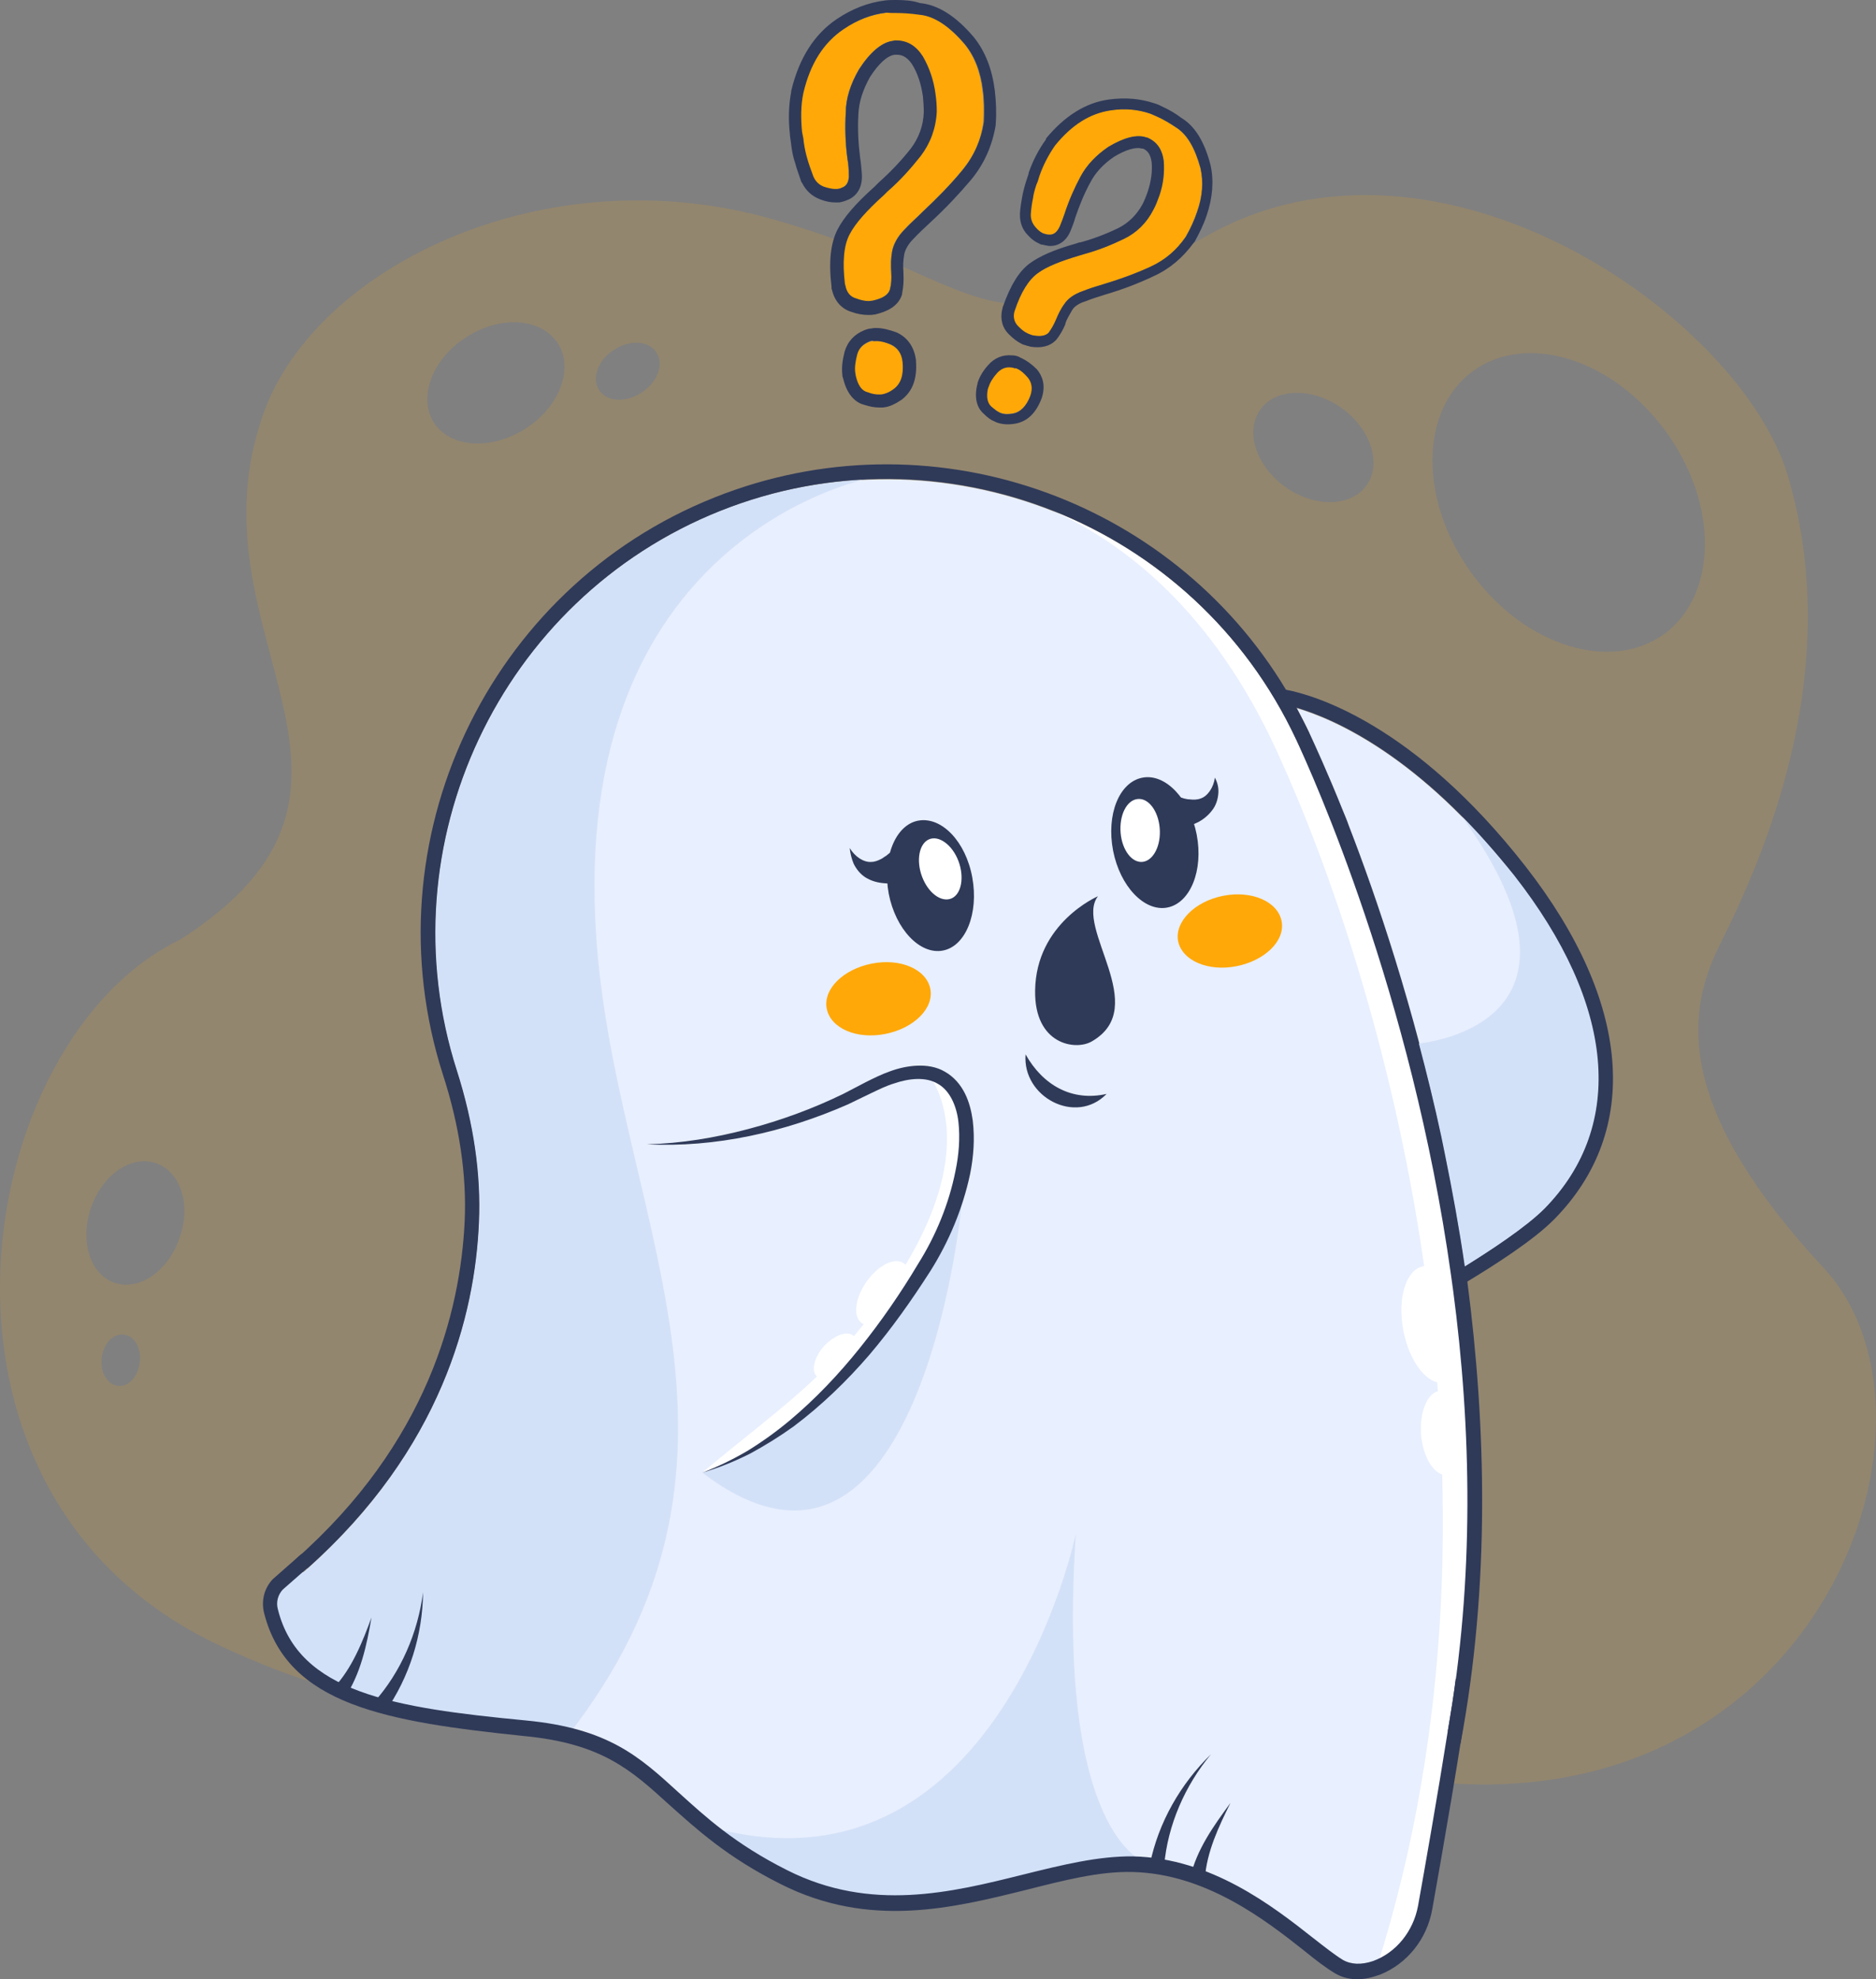 <svg width="91" height="96" viewBox="0 0 91 96" fill="none" xmlns="http://www.w3.org/2000/svg">
<rect x="0" y="0" width="91" height="96" fill="#808080" stroke="none"/>
<g clip-path="url(#clip0_109_293)">
<path d="M88.451 61.487C81.413 53.901 81.686 49.329 83.388 45.894C85.09 42.459 89.67 33.04 86.728 23.095C84.438 15.361 69.793 5.12 58.573 11.421C47.353 17.721 48.467 13.739 37.436 10.62C26.405 7.501 15.374 12.938 12.811 19.976C8.861 30.828 20.459 38.076 8.734 45.578C-1.33 50.403 -5.091 72.402 10.626 79.798C26.342 87.173 25.607 76.806 38.781 79.524C51.934 82.242 46.576 82.327 67.188 86.099C87.8 89.87 95.49 69.052 88.451 61.487ZM6.78 66.081C6.696 66.776 6.234 67.282 5.709 67.218C5.205 67.155 4.847 66.544 4.931 65.87C5.015 65.174 5.478 64.669 6.003 64.732C6.528 64.795 6.864 65.385 6.78 66.081ZM8.692 60.096C8.125 61.698 6.696 62.646 5.52 62.203C4.343 61.782 3.86 60.138 4.427 58.537C4.994 56.935 6.423 55.987 7.6 56.43C8.798 56.872 9.281 58.495 8.692 60.096ZM25.48 20.798C23.821 21.851 21.846 21.725 21.047 20.503C20.27 19.259 20.963 17.405 22.623 16.352C24.283 15.277 26.258 15.424 27.056 16.647C27.855 17.869 27.14 19.744 25.48 20.798ZM31.111 19.049C30.334 19.554 29.41 19.491 29.052 18.901C28.695 18.332 29.01 17.447 29.788 16.963C30.565 16.457 31.49 16.52 31.847 17.11C32.225 17.679 31.889 18.543 31.111 19.049ZM66.305 23.516C65.57 24.59 63.805 24.633 62.376 23.642C60.948 22.631 60.38 20.966 61.116 19.892C61.851 18.817 63.616 18.775 65.045 19.765C66.474 20.777 67.041 22.462 66.305 23.516ZM80.74 30.743C78.135 32.64 73.954 31.333 71.39 27.814C68.827 24.296 68.848 19.892 71.453 17.995C74.059 16.099 78.24 17.405 80.803 20.924C83.367 24.443 83.325 28.826 80.74 30.743Z" fill="#FFA808" fill-opacity="0.15"/>
<path d="M14.723 76.258C11.172 76.764 14.513 81.273 15.143 81.379C17.538 81.8 17.832 83.317 24.43 83.507C25.796 83.549 28.422 84.012 30.628 85.487C32.813 86.92 34.053 88.501 35.923 89.723C38.486 91.409 40.209 92.715 42.479 92.462C45.315 92.125 44.664 92.905 50.778 90.945C59.561 88.121 63.385 96.15 65.99 95.686C69.247 95.117 70.466 88.859 70.214 83.865C74.269 61.002 64.078 38.435 62.881 35.906L62.86 35.864C57.943 25.37 45.672 20.524 34.936 24.801C24.262 29.058 18.652 40.984 22.161 51.941C22.98 54.491 23.337 56.978 23.232 59.316C23.043 63.805 21.404 70.4 14.786 76.216C14.786 76.195 14.765 76.216 14.723 76.258Z" fill="#E8EFFE"/>
<path d="M14.786 76.195C21.404 70.358 23.043 63.784 23.232 59.295C23.337 56.956 22.98 54.47 22.161 51.92C18.652 40.963 24.262 29.037 34.936 24.78C37.205 23.874 39.537 23.39 41.848 23.263C41.596 23.411 27.098 26.403 29.01 46.505C30.25 59.548 37.919 70.948 27.498 84.244C24.934 83.739 19.198 82.748 16.593 82.284C15.983 82.179 10.815 77.564 14.744 76.237C14.765 76.216 14.786 76.195 14.786 76.195Z" fill="#D3E1F8"/>
<path d="M18.673 83.043C19.87 81.336 20.501 79.292 20.522 77.227C20.27 79.187 19.45 81.105 18.127 82.579L18.673 83.043Z" fill="#2F3A59"/>
<path d="M16.719 82.348C17.496 81.189 17.79 79.798 18.021 78.45C17.58 79.65 17.076 80.915 16.193 81.863L16.719 82.348Z" fill="#2F3A59"/>
<path d="M55.779 90.418C56.199 88.374 57.271 86.52 58.741 85.087C57.481 86.604 56.64 88.522 56.472 90.481L55.779 90.418Z" fill="#2F3A59"/>
<path d="M57.733 91.071C58.048 89.702 58.867 88.564 59.687 87.447C59.12 88.585 58.531 89.828 58.447 91.114L57.733 91.071Z" fill="#2F3A59"/>
<path d="M74.899 58.621C74.017 59.527 72.273 60.665 71.033 61.424C70.76 59.527 70.445 57.715 70.067 55.966C70.003 55.692 69.961 55.418 69.898 55.144C68.554 48.823 66.747 43.534 65.381 40.036C65.297 39.804 65.192 39.572 65.108 39.341C64.33 37.381 63.742 36.096 63.49 35.59L63.511 35.548C63.322 35.147 63.112 34.747 62.902 34.347C64.688 34.873 68.869 36.665 73.428 42.48C78.303 48.718 78.849 54.596 74.899 58.621Z" fill="#E8EFFE"/>
<path d="M75.403 59.127C74.395 60.159 72.399 61.424 71.138 62.182C70.886 62.33 70.676 62.456 70.487 62.583C70.213 62.751 70.024 62.835 70.003 62.856L69.646 62.245C69.667 62.245 69.94 62.077 70.382 61.824C70.571 61.719 70.802 61.571 71.033 61.424C72.273 60.665 73.996 59.527 74.899 58.621C78.849 54.596 78.324 48.718 73.428 42.459C68.869 36.644 64.688 34.852 62.901 34.326C62.334 34.157 62.019 34.115 61.998 34.115L62.082 33.398C62.103 33.398 62.229 33.419 62.418 33.462C63.721 33.715 68.575 35.084 73.996 42.017C79.122 48.591 79.626 54.828 75.403 59.127Z" fill="#2F3A59"/>
<path d="M51.03 24.759C56.073 26.74 60.38 30.575 62.86 35.843L62.881 35.885C77.547 67.029 68.701 93.79 68.68 93.79L66.789 95.412C74.269 71.854 66.957 47.39 61.956 36.475C58.825 29.627 54.539 26.34 51.03 24.759Z" fill="white"/>
<path d="M68.07 64.521C68.365 66.081 69.268 67.218 70.066 67.05C70.886 66.902 71.306 65.511 71.012 63.952C70.718 62.393 69.814 61.255 69.016 61.424C68.196 61.592 67.776 62.983 68.07 64.521Z" fill="white"/>
<path d="M68.932 69.599C69.037 70.716 69.583 71.58 70.171 71.538C70.76 71.496 71.159 70.548 71.054 69.41C70.949 68.293 70.403 67.429 69.814 67.471C69.247 67.534 68.848 68.483 68.932 69.599Z" fill="white"/>
<path d="M70.844 84.581C70.844 84.581 70.193 84.097 70.235 83.928C71.537 76.574 71.369 69.241 70.487 62.583C70.445 62.33 70.424 62.077 70.382 61.824C68.47 48.17 63.658 37.571 62.881 35.885L62.86 35.843C57.943 25.349 45.672 20.503 34.936 24.78C24.262 29.037 18.652 40.963 22.161 51.92C22.98 54.491 23.337 56.956 23.232 59.295C23.043 63.763 21.425 70.274 14.912 76.068L14.323 75.647C20.753 69.979 22.329 63.615 22.539 59.253C22.644 56.999 22.287 54.596 21.488 52.131C17.853 40.816 23.652 28.51 34.662 24.127C45.021 19.997 56.766 24.085 62.397 33.483C62.566 33.757 62.734 34.052 62.902 34.347C63.112 34.747 63.322 35.147 63.511 35.548L63.532 35.59C63.763 36.096 64.372 37.402 65.15 39.341C65.234 39.551 65.339 39.783 65.423 40.036C66.789 43.555 68.575 48.844 69.94 55.144C70.004 55.418 70.046 55.692 70.109 55.966C70.466 57.715 70.802 59.548 71.075 61.424C71.117 61.676 71.138 61.929 71.18 62.182C72.084 69.136 72.294 76.869 70.844 84.581Z" fill="#2F3A59"/>
<path d="M52.186 74.404C52.186 74.404 48.509 91.935 35.062 88.775C35.062 88.775 39.096 93.242 45.147 92.251C51.198 91.282 52.879 89.849 55.526 90.313C55.526 90.292 51.219 89.028 52.186 74.404Z" fill="#D3E1F8"/>
<path d="M46.639 58.495C46.639 58.495 44.622 79.461 34.074 71.433C34.074 71.433 40.798 69.852 46.639 58.495Z" fill="#D3E1F8"/>
<path d="M12.811 78.239C12.664 77.649 12.811 77.038 13.231 76.595L14.618 75.373L15.332 75.668L14.891 76.068L13.714 77.101C13.483 77.354 13.378 77.712 13.483 78.07C14.492 82.095 19.093 82.832 25.48 83.444C29.515 83.823 31.027 85.213 32.918 86.941C34.2 88.1 35.629 89.428 38.192 90.713C42.248 92.757 46.156 91.788 49.622 90.924C51.492 90.46 53.278 90.018 54.959 90.039C58.762 90.123 61.746 92.462 63.7 94C64.267 94.443 64.751 94.822 65.129 95.054C65.528 95.286 66.032 95.307 66.6 95.117C67.713 94.717 68.554 93.684 68.785 92.441C69.1 90.692 69.772 86.857 70.213 84.055C70.403 82.917 70.529 82.116 70.613 81.421L71.264 81.695C70.97 84.118 69.919 90.123 69.478 92.588C69.226 94.043 68.26 95.243 66.957 95.77C66.915 95.791 66.873 95.791 66.831 95.812C66.053 96.086 65.36 96.065 64.751 95.707C64.33 95.454 63.826 95.075 63.259 94.611C61.368 93.115 58.489 90.882 54.938 90.797C53.341 90.755 51.618 91.198 49.791 91.661C46.219 92.546 42.184 93.558 37.877 91.387C35.23 90.06 33.759 88.69 32.435 87.51C30.628 85.867 29.199 84.56 25.417 84.202C18.757 83.507 13.945 82.706 12.811 78.239Z" fill="#2F3A59"/>
<path d="M39.621 66.755C39.915 67.029 40.546 66.797 41.05 66.27C41.533 65.722 41.701 65.069 41.407 64.795C41.113 64.521 40.483 64.753 39.978 65.28C39.495 65.828 39.327 66.481 39.621 66.755Z" fill="white"/>
<path d="M45 52.068C45 52.068 49.013 56.514 40.419 65.954C38.844 67.682 36.553 69.347 34.053 71.433C34.053 71.433 39.075 70.021 43.151 64.226C47.227 58.41 47.08 53.859 47.08 53.859C47.08 53.859 45.84 51.794 45 52.068Z" fill="white"/>
<path d="M41.785 64.163C42.226 64.479 43.025 64.079 43.592 63.278C44.159 62.477 44.264 61.571 43.844 61.276C43.403 60.96 42.605 61.36 42.037 62.161C41.47 62.962 41.365 63.847 41.785 64.163Z" fill="white"/>
<path d="M31.384 55.502C34.704 55.671 38.066 54.913 41.134 53.564L42.268 53.016C42.626 52.847 43.004 52.658 43.361 52.553C44.096 52.3 44.916 52.215 45.504 52.574C46.092 52.911 46.408 53.669 46.492 54.428C46.576 55.208 46.513 56.008 46.345 56.809C46.029 58.389 45.399 59.928 44.538 61.297C43.697 62.709 42.752 64.079 41.722 65.364C40.693 66.649 39.558 67.85 38.297 68.904C37.667 69.431 36.995 69.915 36.28 70.358C35.566 70.779 34.83 71.138 34.053 71.433C34.851 71.201 35.629 70.885 36.385 70.505C37.121 70.105 37.835 69.663 38.507 69.178C39.852 68.167 41.071 66.987 42.163 65.722C43.256 64.437 44.222 63.067 45.126 61.655C46.029 60.223 46.702 58.621 47.059 56.935C47.227 56.093 47.29 55.229 47.185 54.344C47.122 53.901 47.017 53.459 46.807 53.037C46.597 52.616 46.282 52.236 45.84 51.984C45.42 51.731 44.916 51.667 44.475 51.689C44.012 51.71 43.571 51.815 43.172 51.962C42.752 52.11 42.373 52.3 41.995 52.489L40.903 53.058C39.432 53.775 37.877 54.344 36.28 54.765C34.683 55.187 33.044 55.46 31.384 55.502Z" fill="#2F3A59"/>
<path d="M70.907 39.593C78.303 49.855 68.827 50.593 68.827 50.614C69.205 52.047 69.583 53.564 69.919 55.144C69.982 55.418 70.024 55.692 70.087 55.966C70.445 57.715 70.781 59.548 71.054 61.424C72.272 60.665 74.016 59.527 74.92 58.621C78.87 54.596 78.345 48.718 73.449 42.459C72.567 41.364 71.726 40.415 70.907 39.593Z" fill="#D3E1F8"/>
<path d="M55.422 37.718C56.535 37.507 57.712 38.751 58.048 40.478C58.384 42.227 57.733 43.808 56.619 44.019C55.506 44.229 54.329 42.986 53.993 41.258C53.657 39.509 54.287 37.929 55.422 37.718Z" fill="#2F3A59"/>
<path d="M59.099 38.477C59.078 38.751 58.993 39.067 58.783 39.32C58.594 39.572 58.321 39.783 58.048 39.91C57.901 39.973 57.775 40.036 57.607 40.099L57.166 40.226V38.645L57.439 38.73C57.523 38.751 57.628 38.772 57.712 38.772C57.88 38.793 58.069 38.793 58.237 38.73C58.573 38.624 58.867 38.203 58.931 37.718C59.056 37.95 59.12 38.203 59.099 38.477Z" fill="#2F3A59"/>
<path d="M55.274 38.751C55.8 38.772 56.241 39.467 56.262 40.31C56.283 41.153 55.863 41.827 55.337 41.806C54.812 41.785 54.371 41.09 54.35 40.247C54.329 39.404 54.728 38.73 55.274 38.751Z" fill="white"/>
<path d="M44.538 39.804C43.424 40.015 42.794 41.616 43.109 43.344C43.445 45.072 44.622 46.315 45.735 46.105C46.849 45.894 47.479 44.292 47.164 42.565C46.849 40.816 45.672 39.593 44.538 39.804Z" fill="#2F3A59"/>
<path d="M41.407 41.89C41.533 42.143 41.722 42.396 41.995 42.565C42.269 42.733 42.584 42.817 42.899 42.839C43.046 42.86 43.214 42.839 43.361 42.839L43.802 42.796L43.214 41.321L42.983 41.511C42.899 41.553 42.836 41.616 42.752 41.658C42.584 41.743 42.437 41.806 42.248 41.806C41.89 41.827 41.47 41.553 41.218 41.132C41.239 41.364 41.302 41.637 41.407 41.89Z" fill="#2F3A59"/>
<path d="M45.063 40.71C44.58 40.921 44.433 41.743 44.727 42.522C45.021 43.302 45.651 43.787 46.156 43.576C46.639 43.365 46.786 42.544 46.492 41.764C46.198 40.984 45.546 40.5 45.063 40.71Z" fill="white"/>
<path d="M57.145 45.641C57.334 46.589 58.594 47.137 59.981 46.863C61.368 46.589 62.355 45.62 62.166 44.672C61.977 43.724 60.716 43.176 59.33 43.45C57.943 43.724 56.976 44.714 57.145 45.641Z" fill="#FFA808"/>
<path d="M40.104 48.928C40.293 49.876 41.554 50.424 42.941 50.15C44.328 49.876 45.315 48.907 45.126 47.959C44.937 47.011 43.676 46.463 42.289 46.737C40.903 47.011 39.915 47.98 40.104 48.928Z" fill="#FFA808"/>
<path d="M53.258 43.471C53.258 43.471 50.253 44.756 50.211 48.043C50.169 50.677 52.186 50.972 52.963 50.509C55.863 48.844 52.102 44.988 53.258 43.471Z" fill="#2F3A59"/>
<path d="M49.748 51.141C50.589 52.637 51.997 53.438 53.678 53.058C52.186 54.596 49.58 53.206 49.748 51.141Z" fill="#2F3A59"/>
<path d="M46.66 8.26C46.072 8.977 45.42 9.63 44.748 10.262C44.454 10.557 44.139 10.831 43.865 11.126C43.508 11.484 43.319 11.863 43.256 12.2C43.193 12.559 43.193 12.896 43.214 13.212C43.235 13.528 43.214 13.802 43.151 14.034C43.088 14.265 42.857 14.434 42.479 14.539C42.416 14.56 42.373 14.56 42.31 14.582C42.058 14.624 41.806 14.582 41.512 14.476C41.218 14.392 41.05 14.181 40.987 13.844L40.966 13.781C40.84 12.727 40.903 11.905 41.197 11.358C41.47 10.831 42.037 10.199 42.857 9.461L43.025 9.293C43.634 8.766 44.16 8.176 44.643 7.565C45.105 6.954 45.378 6.237 45.42 5.415C45.42 5.12 45.399 4.825 45.357 4.551C45.273 3.898 45.063 3.287 44.748 2.739C44.412 2.213 43.97 1.96 43.382 1.96L43.298 1.981C42.773 2.044 42.205 2.508 41.659 3.35C41.239 4.067 41.008 4.783 41.008 5.479C40.966 6.195 40.987 6.954 41.092 7.712C41.134 7.944 41.155 8.197 41.155 8.45C41.176 8.787 41.071 9.019 40.819 9.103C40.735 9.145 40.651 9.166 40.566 9.166C40.398 9.187 40.188 9.145 39.957 9.061C39.726 8.977 39.537 8.808 39.432 8.555C39.306 8.218 39.201 7.923 39.138 7.691C39.075 7.48 39.012 7.207 38.97 6.911L38.949 6.743L38.886 6.427C38.823 5.774 38.823 5.12 38.949 4.53C39.285 3.098 39.936 2.086 40.903 1.433C41.554 0.99 42.248 0.716 42.983 0.632C43.298 0.59 43.844 0.59 44.559 0.695C45.273 0.759 46.008 1.243 46.765 2.128C47.248 2.718 47.542 3.477 47.647 4.404C47.71 4.868 47.71 5.373 47.689 5.9C47.584 6.785 47.248 7.544 46.66 8.26ZM42.331 16.562C42.626 16.52 42.899 16.583 43.214 16.731C43.529 16.878 43.739 17.152 43.781 17.574C43.844 18.206 43.697 18.627 43.361 18.88C43.172 19.028 42.941 19.133 42.731 19.154C42.584 19.175 42.373 19.154 42.079 19.07C41.785 19.007 41.596 18.733 41.491 18.269C41.491 18.227 41.47 18.185 41.47 18.143C41.428 17.89 41.47 17.595 41.554 17.258C41.638 16.921 41.848 16.731 42.142 16.604C42.205 16.583 42.269 16.562 42.331 16.562Z" fill="#FFA808"/>
<path d="M46.66 8.26C46.072 8.977 45.42 9.63 44.748 10.262C44.454 10.557 44.139 10.831 43.865 11.126C43.508 11.484 43.319 11.863 43.256 12.2C43.193 12.559 43.193 12.896 43.214 13.212C43.235 13.528 43.214 13.802 43.151 14.034C43.088 14.265 42.857 14.434 42.479 14.539C42.416 14.56 42.373 14.56 42.31 14.582C42.058 14.624 41.806 14.582 41.512 14.476C41.218 14.392 41.05 14.181 40.987 13.844L40.966 13.781C40.84 12.727 40.903 11.905 41.197 11.358C41.47 10.831 42.037 10.199 42.857 9.461L43.025 9.293C43.634 8.766 44.16 8.176 44.643 7.565C45.105 6.954 45.378 6.237 45.42 5.415C45.42 5.12 45.399 4.825 45.357 4.551C45.273 3.898 45.063 3.287 44.748 2.739C44.412 2.213 43.97 1.96 43.382 1.96L43.298 1.981C42.773 2.044 42.205 2.508 41.659 3.35C41.239 4.067 41.008 4.783 41.008 5.479C40.966 6.195 40.987 6.954 41.092 7.712C41.134 7.944 41.155 8.197 41.155 8.45C41.176 8.787 41.071 9.019 40.819 9.103C40.735 9.145 40.651 9.166 40.566 9.166C40.398 9.187 40.188 9.145 39.957 9.061C39.726 8.977 39.537 8.808 39.432 8.555C39.306 8.218 39.201 7.923 39.138 7.691C39.075 7.48 39.012 7.207 38.97 6.911L38.949 6.743L38.886 6.427C38.823 5.774 38.823 5.12 38.949 4.53C39.285 3.098 39.936 2.086 40.903 1.433C41.554 0.99 42.248 0.716 42.983 0.632C43.298 0.59 43.844 0.59 44.559 0.695C45.273 0.759 46.008 1.243 46.765 2.128C47.248 2.718 47.542 3.477 47.647 4.404C47.71 4.868 47.71 5.373 47.689 5.9C47.584 6.785 47.248 7.544 46.66 8.26ZM42.331 16.562C42.626 16.52 42.899 16.583 43.214 16.731C43.529 16.878 43.739 17.152 43.781 17.574C43.844 18.206 43.697 18.627 43.361 18.88C43.172 19.028 42.941 19.133 42.731 19.154C42.584 19.175 42.373 19.154 42.079 19.07C41.785 19.007 41.596 18.733 41.491 18.269C41.491 18.227 41.47 18.185 41.47 18.143C41.428 17.89 41.47 17.595 41.554 17.258C41.638 16.921 41.848 16.731 42.142 16.604C42.205 16.583 42.269 16.562 42.331 16.562Z" fill="#FFA808"/>
<path d="M43.487 0.632C43.781 0.632 44.159 0.653 44.601 0.716C45.315 0.78 46.05 1.264 46.807 2.149C47.29 2.739 47.584 3.498 47.689 4.425C47.752 4.889 47.752 5.394 47.731 5.921C47.584 6.785 47.269 7.544 46.681 8.26C46.092 8.976 45.441 9.63 44.769 10.262C44.475 10.557 44.159 10.831 43.886 11.126C43.529 11.484 43.34 11.863 43.277 12.2C43.214 12.559 43.214 12.896 43.235 13.212C43.256 13.528 43.235 13.802 43.172 14.034C43.109 14.265 42.878 14.434 42.499 14.539C42.437 14.56 42.394 14.56 42.331 14.582C42.268 14.582 42.205 14.603 42.142 14.603C41.953 14.603 41.764 14.56 41.533 14.476C41.239 14.392 41.071 14.181 41.008 13.844L40.987 13.781C40.861 12.727 40.924 11.905 41.218 11.358C41.491 10.831 42.058 10.199 42.878 9.461L43.046 9.293C43.655 8.766 44.18 8.176 44.664 7.565C45.126 6.954 45.399 6.237 45.441 5.415C45.441 5.12 45.42 4.825 45.378 4.551C45.294 3.898 45.084 3.287 44.769 2.739C44.432 2.213 44.012 1.96 43.466 1.96H43.403L43.319 1.981C42.794 2.044 42.226 2.508 41.68 3.35C41.26 4.067 41.029 4.783 41.029 5.479C40.987 6.195 41.008 6.954 41.113 7.712C41.155 7.944 41.176 8.197 41.176 8.45C41.197 8.787 41.092 9.019 40.84 9.103C40.756 9.145 40.672 9.166 40.587 9.166H40.503C40.356 9.166 40.188 9.124 39.978 9.061C39.747 8.976 39.558 8.808 39.453 8.555C39.327 8.218 39.222 7.923 39.159 7.691C39.096 7.48 39.033 7.206 38.991 6.911L38.97 6.722L38.907 6.406C38.843 5.753 38.843 5.099 38.97 4.509C39.306 3.076 39.957 2.065 40.924 1.412C41.575 0.969 42.268 0.695 43.004 0.611C43.151 0.632 43.298 0.632 43.487 0.632ZM42.499 16.541C42.731 16.541 42.962 16.604 43.214 16.71C43.529 16.857 43.739 17.131 43.781 17.553C43.844 18.185 43.697 18.606 43.361 18.859C43.172 19.007 42.941 19.112 42.731 19.133H42.626C42.499 19.133 42.31 19.112 42.1 19.028C41.806 18.964 41.617 18.691 41.512 18.227C41.512 18.185 41.491 18.143 41.491 18.101C41.449 17.848 41.491 17.553 41.575 17.215C41.659 16.878 41.869 16.689 42.163 16.562C42.205 16.541 42.268 16.52 42.331 16.52C42.394 16.562 42.437 16.541 42.499 16.541ZM43.487 0C43.277 0 43.109 0 42.941 0.021C42.1 0.126 41.344 0.421 40.587 0.927C39.495 1.665 38.76 2.824 38.381 4.404V4.446C38.255 5.099 38.234 5.795 38.318 6.532V6.574L38.36 6.869L38.381 7.038C38.423 7.375 38.486 7.67 38.57 7.902C38.633 8.155 38.739 8.429 38.843 8.745L38.864 8.808L38.886 8.85L38.907 8.871C39.096 9.25 39.39 9.524 39.789 9.672C40.062 9.777 40.293 9.819 40.524 9.819H40.714C40.819 9.798 40.924 9.777 41.071 9.714C41.323 9.63 41.869 9.314 41.806 8.429C41.785 8.176 41.764 7.902 41.722 7.649C41.638 6.996 41.596 6.279 41.638 5.542C41.659 4.973 41.848 4.362 42.205 3.73C42.626 3.076 43.046 2.697 43.403 2.655H43.487C43.718 2.655 43.97 2.718 44.243 3.119C44.517 3.561 44.685 4.088 44.769 4.678C44.79 4.91 44.811 5.163 44.811 5.436C44.79 6.111 44.559 6.701 44.18 7.206C43.697 7.818 43.193 8.344 42.626 8.85L42.605 8.871L42.584 8.892L42.416 9.061C41.491 9.883 40.924 10.557 40.63 11.126C40.293 11.779 40.188 12.685 40.335 13.907V13.992L40.356 14.055C40.482 14.603 40.819 14.982 41.302 15.129C41.596 15.235 41.869 15.277 42.121 15.277C42.205 15.277 42.31 15.277 42.394 15.256H42.458L42.499 15.235C42.541 15.235 42.584 15.214 42.668 15.193C43.256 15.024 43.634 14.708 43.76 14.265V14.223C43.823 13.928 43.844 13.612 43.823 13.212V13.17C43.802 12.938 43.802 12.664 43.865 12.327C43.907 12.116 44.054 11.842 44.285 11.61C44.538 11.336 44.832 11.063 45.126 10.789C45.882 10.093 46.513 9.419 47.101 8.724C47.731 7.965 48.13 7.08 48.299 6.069V6.026C48.341 5.479 48.32 4.952 48.257 4.404C48.13 3.371 47.794 2.486 47.227 1.791C46.366 0.78 45.504 0.232 44.622 0.148C44.243 0.021 43.844 0 43.487 0ZM42.499 15.909C42.437 15.909 42.352 15.909 42.289 15.93C42.163 15.93 42.037 15.972 41.932 16.014C41.449 16.204 41.113 16.562 40.966 17.068C40.861 17.489 40.819 17.848 40.861 18.185C40.861 18.227 40.861 18.269 40.882 18.29V18.311L40.903 18.374C41.113 19.238 41.575 19.554 41.932 19.639C42.184 19.723 42.437 19.765 42.647 19.765H42.815C43.13 19.744 43.424 19.597 43.739 19.386C44.264 18.985 44.496 18.374 44.432 17.511V17.468C44.328 16.668 43.865 16.288 43.487 16.12C43.13 15.993 42.815 15.909 42.499 15.909Z" fill="#2F3A59"/>
<path d="M55.8 12.938C55.064 13.275 54.308 13.549 53.531 13.781C53.173 13.886 52.837 13.992 52.522 14.118C52.102 14.265 51.808 14.476 51.64 14.729C51.45 14.982 51.324 15.256 51.219 15.509C51.114 15.761 50.988 15.972 50.862 16.141C50.715 16.288 50.463 16.331 50.127 16.267C50.085 16.267 50.043 16.246 49.98 16.225C49.77 16.162 49.581 16.035 49.391 15.825C49.202 15.635 49.139 15.403 49.202 15.129L49.223 15.066C49.517 14.181 49.896 13.57 50.337 13.254C50.757 12.938 51.45 12.664 52.375 12.39L52.585 12.327C53.279 12.137 53.909 11.884 54.518 11.589C55.127 11.294 55.611 10.831 55.947 10.178C56.073 9.946 56.157 9.714 56.241 9.482C56.43 8.934 56.493 8.365 56.451 7.818C56.388 7.27 56.136 6.89 55.674 6.68L55.59 6.659C55.148 6.511 54.539 6.659 53.762 7.122C53.173 7.523 52.711 8.007 52.417 8.555C52.123 9.103 51.85 9.714 51.64 10.367C51.577 10.557 51.492 10.768 51.408 10.978C51.282 11.252 51.114 11.4 50.883 11.379C50.799 11.379 50.736 11.358 50.652 11.336C50.505 11.273 50.358 11.189 50.211 11.02C50.064 10.852 49.98 10.662 49.98 10.409C50.001 10.093 50.043 9.819 50.085 9.63C50.106 9.44 50.169 9.208 50.253 8.955L50.316 8.808C50.337 8.724 50.379 8.618 50.4 8.534C50.589 7.986 50.862 7.48 51.156 7.059C51.976 6.048 52.858 5.5 53.867 5.352C54.56 5.247 55.191 5.31 55.8 5.521C56.073 5.626 56.493 5.816 57.019 6.174C57.565 6.511 57.943 7.164 58.216 8.155C58.363 8.808 58.321 9.524 58.048 10.283C57.922 10.662 57.733 11.084 57.502 11.484C57.081 12.116 56.535 12.601 55.8 12.938ZM49.202 17.826C49.433 17.911 49.644 18.058 49.854 18.29C50.043 18.522 50.106 18.817 49.98 19.175C49.791 19.681 49.496 19.976 49.139 20.039C48.929 20.081 48.719 20.081 48.551 20.018C48.425 19.976 48.278 19.87 48.068 19.702C47.879 19.533 47.816 19.238 47.9 18.838C47.921 18.817 47.921 18.754 47.942 18.733C48.005 18.522 48.152 18.29 48.341 18.079C48.53 17.869 48.761 17.763 49.055 17.805C49.097 17.784 49.16 17.805 49.202 17.826Z" fill="#FFA808"/>
<path d="M55.8 12.938C55.064 13.275 54.308 13.549 53.531 13.781C53.173 13.886 52.837 13.992 52.522 14.118C52.102 14.265 51.808 14.476 51.64 14.729C51.45 14.982 51.324 15.256 51.219 15.509C51.114 15.761 50.988 15.972 50.862 16.141C50.715 16.288 50.463 16.331 50.127 16.267C50.085 16.267 50.043 16.246 49.98 16.225C49.77 16.162 49.581 16.035 49.391 15.825C49.202 15.635 49.139 15.403 49.202 15.129L49.223 15.066C49.517 14.181 49.896 13.57 50.337 13.254C50.757 12.938 51.45 12.664 52.375 12.39L52.585 12.327C53.279 12.137 53.909 11.884 54.518 11.589C55.127 11.294 55.611 10.831 55.947 10.178C56.073 9.946 56.157 9.714 56.241 9.482C56.43 8.934 56.493 8.365 56.451 7.818C56.388 7.27 56.136 6.89 55.674 6.68L55.59 6.659C55.148 6.511 54.539 6.659 53.762 7.122C53.173 7.523 52.711 8.007 52.417 8.555C52.123 9.103 51.85 9.714 51.64 10.367C51.577 10.557 51.492 10.768 51.408 10.978C51.282 11.252 51.114 11.4 50.883 11.379C50.799 11.379 50.736 11.358 50.652 11.336C50.505 11.273 50.358 11.189 50.211 11.02C50.064 10.852 49.98 10.662 49.98 10.409C50.001 10.093 50.043 9.819 50.085 9.63C50.106 9.44 50.169 9.208 50.253 8.955L50.316 8.808C50.337 8.724 50.379 8.618 50.4 8.534C50.589 7.986 50.862 7.48 51.156 7.059C51.976 6.048 52.858 5.5 53.867 5.352C54.56 5.247 55.191 5.31 55.8 5.521C56.073 5.626 56.493 5.816 57.019 6.174C57.565 6.511 57.943 7.164 58.216 8.155C58.363 8.808 58.321 9.524 58.048 10.283C57.922 10.662 57.733 11.084 57.502 11.484C57.081 12.116 56.535 12.601 55.8 12.938ZM49.202 17.826C49.433 17.911 49.644 18.058 49.854 18.29C50.043 18.522 50.106 18.817 49.98 19.175C49.791 19.681 49.496 19.976 49.139 20.039C48.929 20.081 48.719 20.081 48.551 20.018C48.425 19.976 48.278 19.87 48.068 19.702C47.879 19.533 47.816 19.238 47.9 18.838C47.921 18.817 47.921 18.754 47.942 18.733C48.005 18.522 48.152 18.29 48.341 18.079C48.53 17.869 48.761 17.763 49.055 17.805C49.097 17.784 49.16 17.805 49.202 17.826Z" fill="#FFA808"/>
<path d="M56.199 5.689C56.43 5.795 56.724 5.963 57.039 6.174C57.586 6.511 57.964 7.164 58.237 8.155C58.384 8.808 58.342 9.524 58.069 10.283C57.943 10.662 57.754 11.084 57.523 11.484C57.081 12.116 56.535 12.601 55.8 12.938C55.064 13.275 54.308 13.549 53.531 13.781C53.173 13.886 52.837 13.992 52.522 14.118C52.102 14.265 51.808 14.476 51.639 14.729C51.45 14.982 51.324 15.256 51.219 15.509C51.114 15.761 50.988 15.972 50.862 16.141C50.715 16.288 50.463 16.331 50.127 16.267C50.085 16.267 50.043 16.246 49.98 16.225C49.917 16.204 49.875 16.183 49.833 16.162C49.685 16.099 49.538 15.972 49.391 15.825C49.202 15.635 49.139 15.403 49.202 15.129L49.223 15.066C49.517 14.181 49.896 13.57 50.337 13.254C50.757 12.938 51.45 12.664 52.375 12.39L52.585 12.327C53.278 12.137 53.909 11.884 54.518 11.589C55.127 11.294 55.611 10.831 55.947 10.178C56.073 9.946 56.157 9.714 56.241 9.482C56.43 8.934 56.493 8.365 56.451 7.818C56.388 7.291 56.157 6.911 55.716 6.701C55.695 6.701 55.695 6.68 55.674 6.68L55.59 6.659C55.148 6.511 54.539 6.659 53.762 7.122C53.173 7.523 52.711 8.007 52.417 8.555C52.123 9.103 51.85 9.714 51.639 10.367C51.577 10.557 51.492 10.768 51.408 10.978C51.282 11.252 51.114 11.4 50.883 11.379C50.799 11.379 50.736 11.358 50.652 11.336C50.631 11.336 50.61 11.315 50.589 11.315C50.463 11.252 50.358 11.168 50.232 11.02C50.085 10.852 50.001 10.662 50.001 10.409C50.022 10.093 50.064 9.819 50.106 9.63C50.127 9.44 50.19 9.208 50.274 8.955L50.337 8.808C50.358 8.724 50.4 8.618 50.421 8.534C50.61 7.986 50.883 7.48 51.177 7.059C51.997 6.048 52.879 5.5 53.888 5.352C54.581 5.247 55.212 5.31 55.821 5.521C55.926 5.563 56.052 5.626 56.199 5.689ZM49.349 17.89C49.538 17.974 49.685 18.122 49.854 18.311C50.043 18.543 50.106 18.838 49.98 19.196C49.791 19.702 49.496 19.997 49.139 20.06C48.929 20.102 48.719 20.102 48.551 20.039C48.53 20.039 48.488 20.018 48.467 19.997C48.362 19.955 48.236 19.849 48.089 19.723C47.9 19.554 47.837 19.259 47.92 18.859C47.941 18.838 47.941 18.775 47.963 18.754C48.026 18.543 48.173 18.311 48.362 18.101C48.551 17.89 48.782 17.784 49.076 17.827C49.118 17.827 49.181 17.848 49.223 17.869C49.265 17.848 49.307 17.869 49.349 17.89ZM56.451 5.205C56.283 5.12 56.157 5.057 56.01 5.015C55.316 4.783 54.602 4.72 53.804 4.825C52.669 4.973 51.639 5.626 50.736 6.722V6.764C50.4 7.228 50.106 7.775 49.896 8.386V8.429L49.812 8.681L49.77 8.808C49.685 9.082 49.622 9.335 49.58 9.566C49.538 9.798 49.496 10.051 49.475 10.346V10.43C49.475 10.81 49.601 11.147 49.854 11.4C50.022 11.589 50.19 11.716 50.379 11.8C50.421 11.821 50.463 11.842 50.505 11.863H50.547C50.631 11.884 50.736 11.905 50.862 11.927C51.093 11.948 51.639 11.905 51.934 11.189C52.018 10.978 52.102 10.768 52.165 10.536C52.354 9.988 52.585 9.398 52.9 8.829C53.131 8.386 53.51 7.965 54.035 7.607C54.623 7.249 55.106 7.122 55.38 7.206H55.443C55.632 7.291 55.8 7.438 55.863 7.86C55.905 8.302 55.842 8.787 55.674 9.293C55.611 9.482 55.527 9.693 55.422 9.904C55.148 10.409 54.749 10.81 54.245 11.063C53.636 11.358 53.026 11.589 52.396 11.758H52.354L52.165 11.821C51.114 12.116 50.421 12.432 49.959 12.769C49.433 13.149 49.013 13.844 48.656 14.855L48.635 14.898V14.94L48.614 15.003C48.509 15.466 48.614 15.909 48.95 16.225C49.139 16.415 49.328 16.562 49.538 16.668C49.601 16.71 49.685 16.731 49.77 16.752L49.812 16.773H49.833C49.854 16.773 49.917 16.794 49.98 16.815C50.505 16.899 50.925 16.794 51.198 16.52L51.219 16.499L51.24 16.478C51.408 16.267 51.556 16.014 51.682 15.719V15.677C51.745 15.488 51.871 15.277 52.018 15.024C52.123 14.855 52.354 14.708 52.627 14.624C52.942 14.497 53.278 14.392 53.615 14.287C54.476 14.034 55.233 13.739 55.947 13.402C56.745 13.043 57.376 12.495 57.901 11.779L57.922 11.758L57.943 11.737C58.174 11.315 58.384 10.894 58.531 10.451C58.825 9.588 58.888 8.766 58.72 8.007C58.426 6.869 57.964 6.111 57.292 5.71C57.018 5.5 56.724 5.331 56.451 5.205ZM49.58 17.384C49.517 17.363 49.454 17.321 49.412 17.3C49.307 17.258 49.202 17.236 49.097 17.236C48.635 17.194 48.236 17.363 47.941 17.7C47.689 17.974 47.521 18.269 47.437 18.522C47.416 18.564 47.416 18.585 47.416 18.606V18.627L47.395 18.691C47.227 19.449 47.479 19.87 47.731 20.081C47.9 20.25 48.068 20.376 48.236 20.439C48.278 20.46 48.32 20.482 48.383 20.503C48.635 20.587 48.929 20.608 49.265 20.545C49.833 20.439 50.253 20.039 50.526 19.323C50.757 18.648 50.526 18.185 50.295 17.911C50.064 17.679 49.833 17.511 49.58 17.384Z" fill="#2F3A59"/>
</g>
<defs>
<clipPath id="clip0_109_293">
<rect width="91" height="96" fill="white"/>
</clipPath>
</defs>
</svg>
